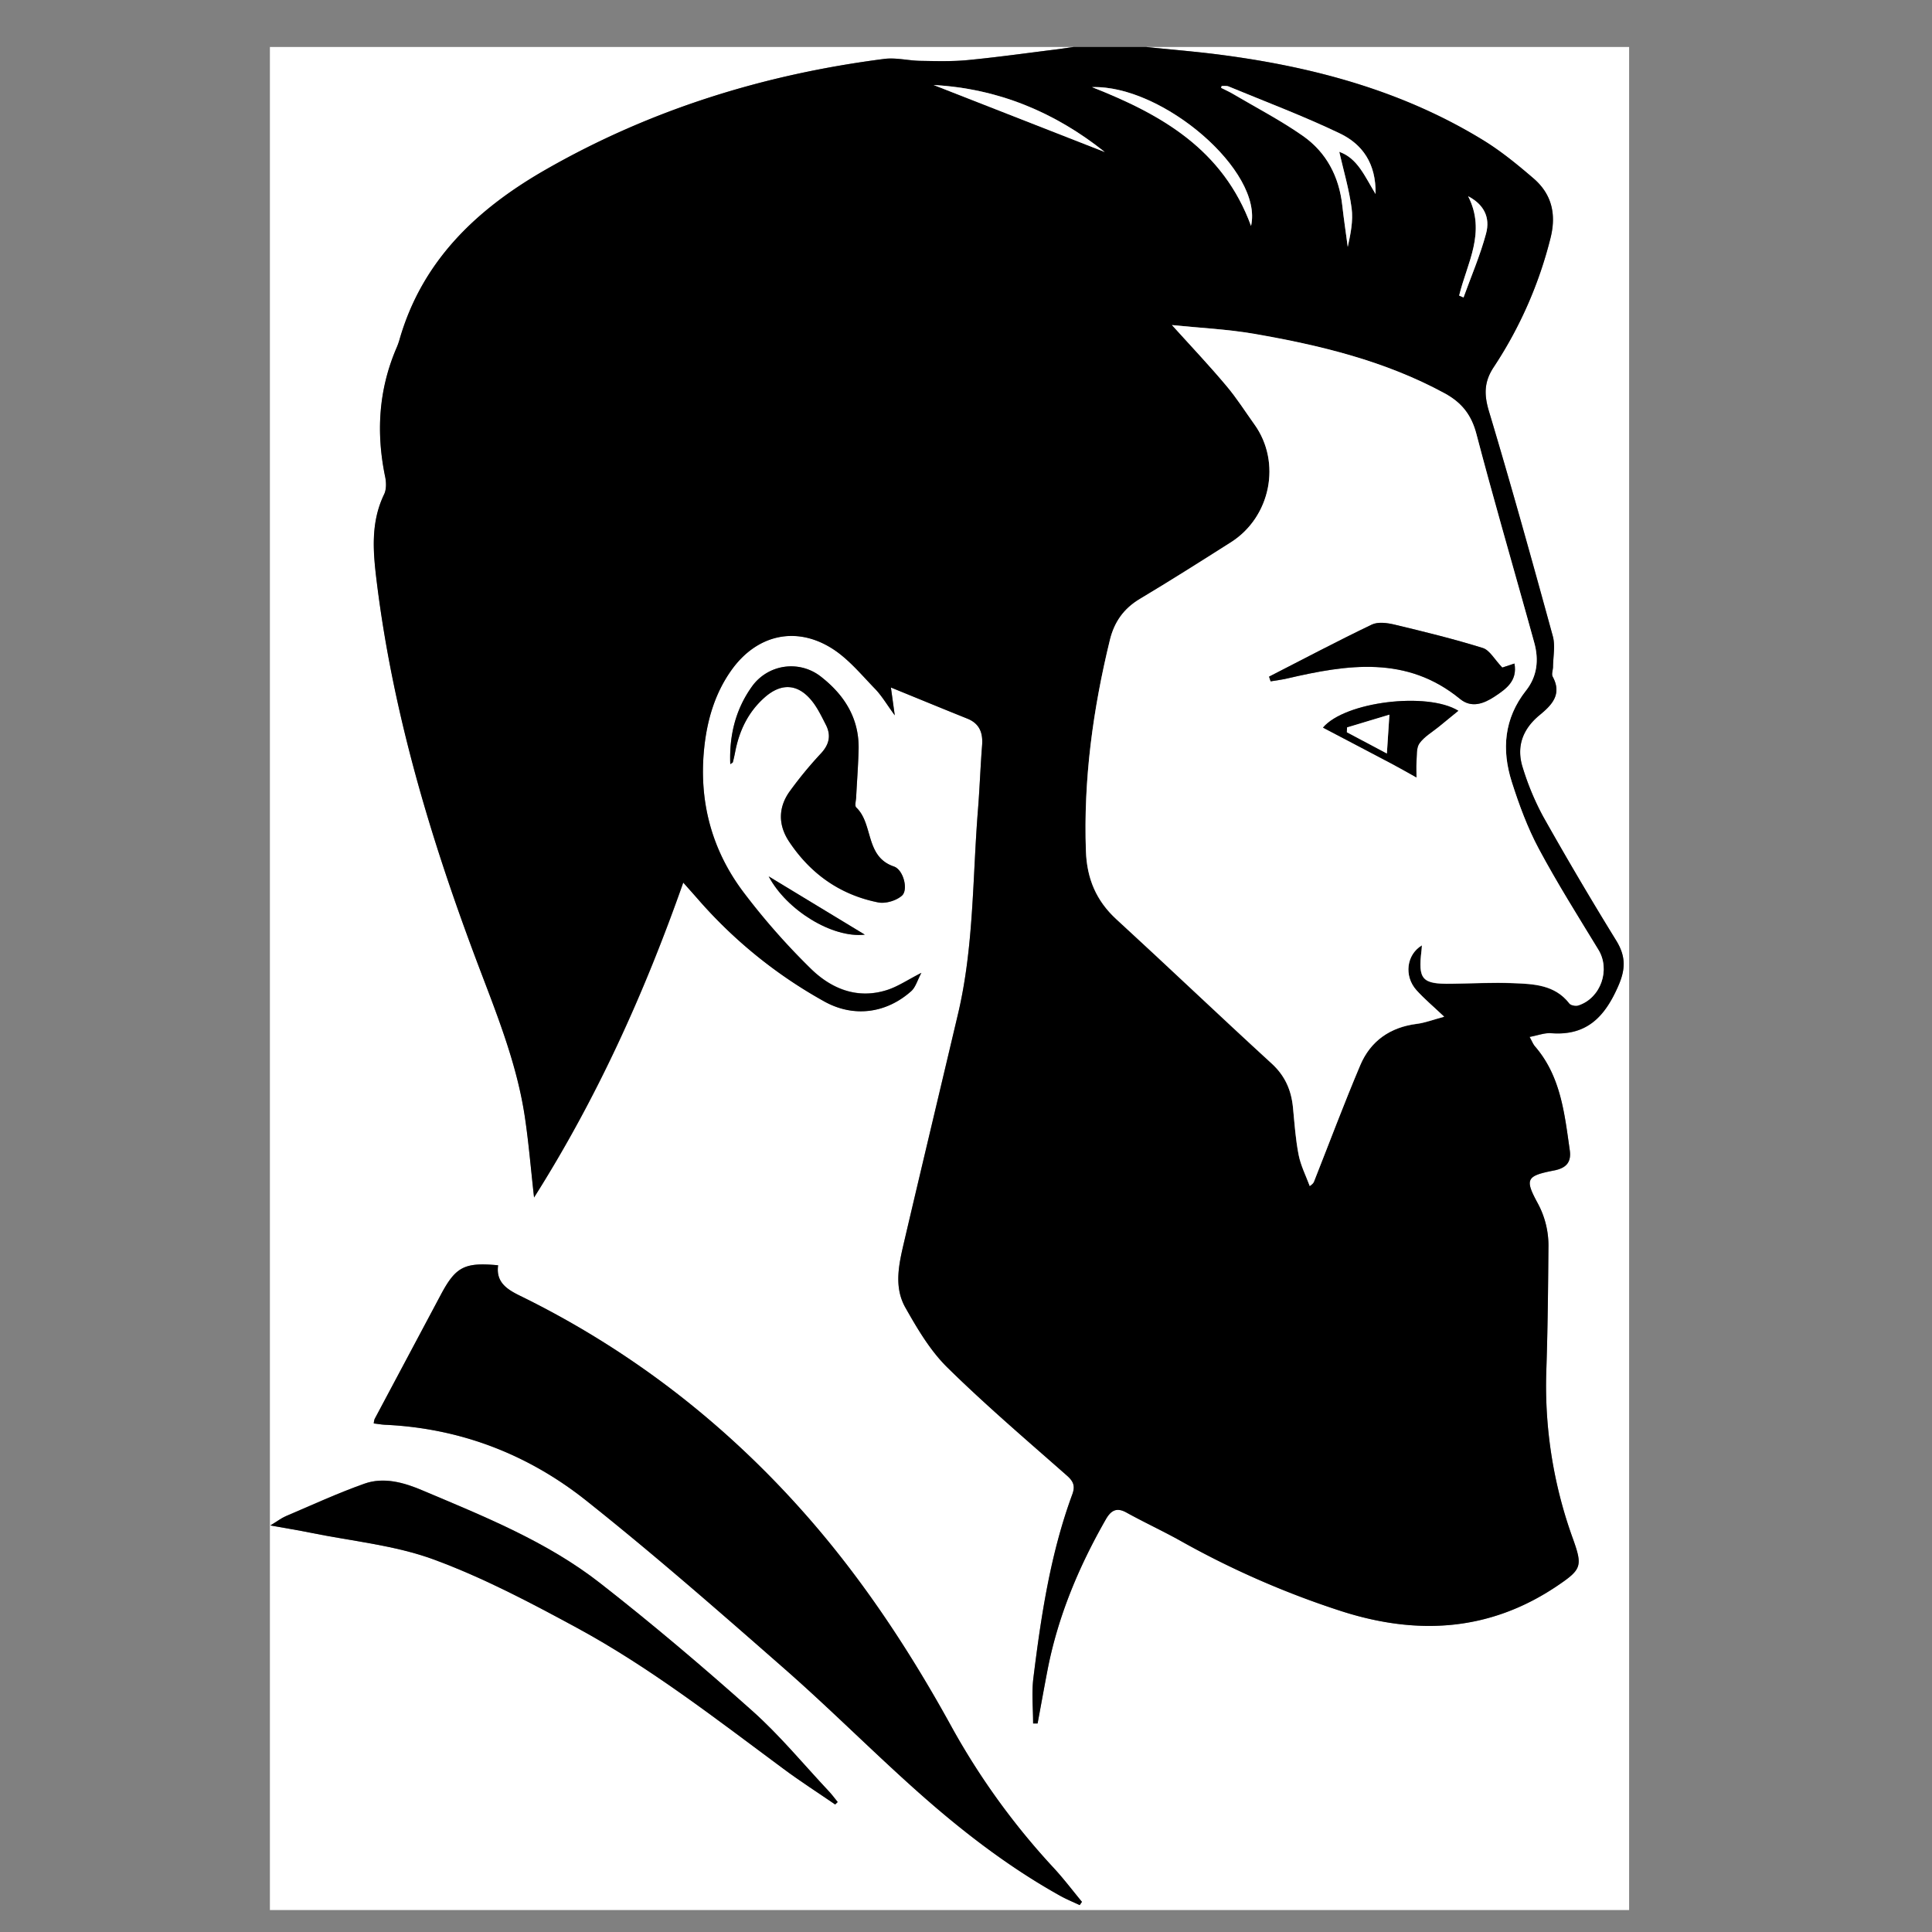 <svg id="Layer_1" data-name="Layer 1" xmlns="http://www.w3.org/2000/svg" viewBox="0 0 1000 1000"><rect x="0" y="0" width="1000" height="1000" fill="#808080" stroke="none"/><defs><style>.cls-1{fill:#fff;}</style></defs><title>Barber</title><path class="cls-1" d="M593.11,24.31H843.23V988.65H139.7V24.31h416c-3.06.43-6.12.91-9.2,1.29-15.23,1.89-30.43,4-45.7,5.5-8.1.77-16.31.52-24.47.38-6.21-.1-12.54-1.77-18.6-1-62.05,8-120.83,26.13-175.31,57.34-35.72,20.47-64.08,47.27-75.73,88.39a38.34,38.34,0,0,1-1.64,4.37c-9.08,21.45-10.36,43.52-5.66,66.17.6,2.89.7,6.52-.52,9.06-7.21,14.9-5.69,30.39-3.76,45.93,8.31,66.92,27.42,131,51,193.92,10.08,26.89,21.2,53.44,25.53,82.06,2.05,13.58,3.16,27.3,4.83,42.09,32.52-51.39,57-105.49,77.22-163,3.47,3.91,5.81,6.52,8.12,9.17a242.8,242.8,0,0,0,64.68,52.21c15.23,8.57,32.17,6.36,45.18-5.22,2.27-2,3.17-5.58,5.27-9.48-7.11,3.63-12.12,7.06-17.66,8.85-15.51,5-29.05-.61-39.76-11.17a356,356,0,0,1-34.77-39.56C368.46,440,361.77,415.09,364.4,388c1.44-14.79,5.44-28.91,14.21-41.21,13-18.21,33.29-23.08,52.17-11.09,8.4,5.34,15.07,13.52,22.13,20.8,3.48,3.59,6.06,8.06,10.21,13.72-.76-5.5-1.23-8.88-2-14.41,14.15,5.77,26.8,11,39.51,16.09,6.44,2.58,8.19,7.43,7.69,13.91-.87,11.11-1.25,22.25-2.14,33.35-2.82,35.24-2.11,70.84-10.31,105.56C486.63,563.9,477.26,603,468.09,642.2c-2.7,11.54-5.69,23.64.53,34.59s12.86,22.27,21.73,31c19.82,19.51,41,37.6,61.93,56,3.38,3,4.29,5.43,2.74,9.64-11.3,30.7-16.16,62.81-20.14,95-1,7.76-.15,15.74-.15,23.62l2.32,0c1.7-9.15,3.34-18.32,5.1-27.46,5.37-27.84,16.15-53.6,30.17-78.11,2.54-4.44,5.4-6.56,10.68-3.63,9.15,5.07,18.67,9.46,27.81,14.55a457.86,457.86,0,0,0,83.7,36.59c39.34,12.57,76.8,10.36,111.8-13.37,12.29-8.33,12.87-10.06,7.87-24.07a232.12,232.12,0,0,1-13.83-86.54c.72-21.36.94-42.74,1.11-64.11A45.94,45.94,0,0,0,796,623c-6.93-12.7-6-14.32,8.37-17.12,6.26-1.22,9-4.24,8.13-10.5-2.72-19-4.63-38.18-17.92-53.62-1.07-1.23-1.67-2.87-2.88-5,4.28-.79,7.81-2.19,11.21-1.93,18.68,1.44,28-8.86,34.84-24.76,3.85-8.92,3.57-15.46-1.38-23.47Q816.9,455,798.73,422.64a138.75,138.75,0,0,1-10.5-25.11c-3.54-10.85-.24-20.07,8.66-27.4,6.23-5.13,11.79-10.67,6.77-19.89-.71-1.31.16-3.45.18-5.2.06-5.27,1.23-10.86-.11-15.75-10.64-38.84-21.42-77.65-33-116.22-2.6-8.65-2.68-15.33,2.38-23a215.72,215.72,0,0,0,29.44-66.91c3.08-12.34.62-22.71-8.83-30.84-8.24-7.08-16.76-14.07-26-19.74C726.35,47.2,680.56,34.82,632.89,28.5,619.68,26.74,606.38,25.69,593.11,24.31ZM193.46,736.78c2.08.25,4,.59,5.89.68,38.91,1.78,73.89,15.28,104,39.17,35.19,28,69.05,57.61,102.85,87.25,23.61,20.71,45.78,43,69.26,63.91,22.68,20.14,46.7,38.65,73.31,53.48,3.25,1.81,6.72,3.22,10.09,4.81l1.17-1.69c-4.79-5.8-9.34-11.82-14.42-17.34a371.05,371.05,0,0,1-52.83-72.83c-20.95-38.17-44.74-74.53-73.25-107.38-42.22-48.64-92.23-87.67-150.23-116.1-6.73-3.3-12.7-7-11.46-15.83-17.49-1.64-22,.77-29.77,15.45q-17,32.1-34.15,64.12A9.14,9.14,0,0,0,193.46,736.78ZM432.28,934l1.31-1.3c-1.52-1.86-2.94-3.82-4.59-5.57-13.11-14-25.36-28.88-39.6-41.59-25.56-22.81-51.75-45-78.74-66.1-27.6-21.57-60.12-34.56-92.1-48.08-9.36-4-19.81-7-29.93-3.43-13.82,4.9-27.19,11.07-40.7,16.82-2.28,1-4.3,2.55-8,4.8,8.22,1.48,14.55,2.49,20.82,3.77,21.33,4.36,43.54,6.42,63.75,13.85,25.56,9.39,50,22.28,74,35.31,38.08,20.65,72.23,47.31,107,73C414.17,921.94,423.33,927.82,432.28,934ZM378,395.52c.7-.52,1.24-.71,1.33-1,.45-1.71.83-3.44,1.17-5.18,2.1-11,6.71-20.73,15.22-28.28,8.77-7.79,17.49-7.18,24.76,2.07,2.84,3.63,4.88,7.93,7,12.07,2.73,5.35,1.79,10-2.39,14.61a205.43,205.43,0,0,0-16.52,20.07c-5.79,8.24-5.78,17.23-.17,25.7,11.07,16.71,26.43,27.6,46.1,31.52,3.85.77,9.44-.89,12.36-3.51,3.35-3,.78-13.38-4.2-15.08-15-5.13-10.5-22-19.47-30.55-.88-.84-.14-3.44-.05-5.22.42-8.23,1.06-16.45,1.27-24.68.42-16.34-7.51-28.59-19.93-38.13a24.92,24.92,0,0,0-35.09,5.18C380.78,367,377.42,380.58,378,395.52Zm69.6,88.25-49.74-30.15C407.08,471,430.76,485.71,447.63,483.77Z"/><path d="M593.11,24.31c13.27,1.38,26.57,2.43,39.78,4.19,47.67,6.32,93.46,18.7,134.84,44.08,9.24,5.67,17.76,12.66,26,19.74,9.45,8.13,11.91,18.5,8.83,30.84a215.72,215.72,0,0,1-29.44,66.91c-5.06,7.67-5,14.35-2.38,23,11.57,38.57,22.35,77.38,33,116.22,1.34,4.89.17,10.48.11,15.75,0,1.75-.89,3.89-.18,5.2,5,9.22-.54,14.76-6.77,19.89-8.9,7.33-12.2,16.55-8.66,27.4a138.75,138.75,0,0,0,10.5,25.11q18.18,32.31,37.64,63.89c5,8,5.23,14.55,1.38,23.47-6.88,15.9-16.16,26.2-34.84,24.76-3.4-.26-6.93,1.14-11.21,1.93,1.21,2.15,1.81,3.79,2.88,5,13.29,15.44,15.2,34.67,17.92,53.62.91,6.26-1.87,9.28-8.13,10.5-14.36,2.8-15.3,4.42-8.37,17.12a45.94,45.94,0,0,1,5.46,23c-.17,21.37-.39,42.75-1.11,64.11a232.12,232.12,0,0,0,13.83,86.54c5,14,4.42,15.74-7.87,24.07-35,23.73-72.46,25.94-111.8,13.37a457.86,457.86,0,0,1-83.7-36.59c-9.14-5.09-18.66-9.48-27.81-14.55-5.28-2.93-8.14-.81-10.68,3.63-14,24.51-24.8,50.27-30.17,78.11-1.76,9.14-3.4,18.31-5.1,27.46l-2.32,0c0-7.88-.82-15.86.15-23.62,4-32.23,8.84-64.34,20.14-95,1.55-4.21.64-6.66-2.74-9.64-20.88-18.42-42.11-36.51-61.93-56-8.87-8.73-15.52-20-21.73-31s-3.23-23-.53-34.59c9.17-39.18,18.54-78.3,27.78-117.46,8.2-34.72,7.49-70.32,10.31-105.56.89-11.1,1.27-22.24,2.14-33.35.5-6.48-1.25-11.33-7.69-13.91-12.71-5.1-25.36-10.32-39.51-16.09.77,5.53,1.24,8.91,2,14.41-4.15-5.66-6.73-10.13-10.21-13.72-7.06-7.28-13.73-15.46-22.13-20.8-18.88-12-39.18-7.12-52.17,11.09-8.77,12.3-12.77,26.42-14.21,41.21-2.63,27.07,4.06,52,20.3,73.63a356,356,0,0,0,34.77,39.56c10.71,10.56,24.25,16.18,39.76,11.17,5.54-1.79,10.55-5.22,17.66-8.85-2.1,3.9-3,7.46-5.27,9.48-13,11.58-29.95,13.79-45.18,5.22A242.8,242.8,0,0,1,361.76,466c-2.31-2.65-4.65-5.26-8.12-9.17-20.25,57.48-44.7,111.58-77.22,163-1.67-14.79-2.78-28.51-4.83-42.09-4.33-28.62-15.45-55.17-25.53-82.06-23.57-62.89-42.68-127-51-193.92-1.93-15.54-3.45-31,3.76-45.93,1.22-2.54,1.12-6.17.52-9.06-4.7-22.65-3.42-44.72,5.66-66.17a38.34,38.34,0,0,0,1.64-4.37c11.65-41.12,40-67.92,75.73-88.39,54.48-31.21,113.26-49.38,175.31-57.34,6.06-.78,12.39.89,18.6,1,8.16.14,16.37.39,24.47-.38,15.27-1.46,30.47-3.61,45.7-5.5,3.08-.38,6.14-.86,9.2-1.29Zm13.51,144c10.33,11.44,19.55,21.18,28.19,31.4,5.31,6.27,9.74,13.29,14.54,20,14,19.59,8.42,47.91-12.24,61-15.6,9.9-31.21,19.8-47.07,29.28-8.42,5-13.33,12.08-15.6,21.43-8.74,35.87-13.7,72.12-12.38,109.17.5,14.22,5.29,25.68,15.84,35.36,26.94,24.7,53.38,49.94,80.33,74.62,6.93,6.35,10.14,13.77,11,22.75.8,8.19,1.34,16.46,2.93,24.52,1.09,5.53,3.77,10.76,5.74,16.12,1.85-1.26,2-1.89,2.28-2.5,7.91-20,15.46-40.22,23.85-60,5.34-12.6,15.46-19.68,29.27-21.44,4.23-.53,8.32-2.12,14.18-3.69-5.71-5.41-10.33-9.27-14.32-13.7-6.61-7.35-5.15-18.48,2.8-23.24-.07,1-.1,1.86-.21,2.74-1.82,15,.3,17.33,15.36,17.13,10.69-.14,21.4-.73,32.07-.31s21.58.8,29.11,10.51c.77,1,3.33,1.44,4.69,1,11.62-3.82,16.62-18.48,10.36-28.75-10.54-17.29-21.35-34.46-30.89-52.3-5.82-10.89-10.18-22.71-13.94-34.51-5.33-16.74-4.11-32.89,7.35-47.42,5.75-7.28,6.73-15.81,4.26-24.73q-1.86-6.75-3.75-13.5c-8.79-31.48-17.9-62.89-26.19-94.51-2.58-9.87-7.58-16.26-16.49-21.1-30.8-16.73-64.24-24.81-98.31-30.73C635.5,170.4,621.28,169.76,606.62,168.26ZM632.34,44.5l-.3,1c2.1,1.07,4.27,2,6.3,3.23,12,7.11,24.54,13.6,36,21.61,12.23,8.56,18.8,21.12,20.44,36.13.78,7.13,1.87,14.24,2.82,21.36,1.49-6.73,2.89-13.51,2-20-1.29-9.78-4.15-19.36-6.39-29.22C702.63,81.91,706.27,91,712,100.41c.33-15.88-6.93-25.8-18.41-31.31-18.78-9-38.37-16.37-57.65-24.35C634.87,44.31,633.54,44.57,632.34,44.5Zm15.19,72.44c6.51-28.3-45.78-73.06-82.29-71.84C601.09,59.22,633,77.25,647.53,116.94ZM571.82,78.68C545.73,57.86,516.31,45.82,483.24,44ZM755.26,153l2.27.93c4-11,8.58-21.75,11.63-33,2.36-8.65-1.33-15.27-9.25-19.38C769.43,120.3,759.26,136.33,755.26,153Z"/><path d="M193.46,736.78a9.14,9.14,0,0,1,.44-2.3q17.06-32.07,34.15-64.12c7.79-14.68,12.28-17.09,29.77-15.45-1.24,8.88,4.73,12.53,11.46,15.83,58,28.43,108,67.46,150.23,116.1,28.51,32.85,52.3,69.21,73.25,107.38a371.05,371.05,0,0,0,52.83,72.83c5.08,5.52,9.63,11.54,14.42,17.34l-1.17,1.69c-3.37-1.59-6.84-3-10.09-4.81-26.61-14.83-50.63-33.34-73.31-53.48-23.48-20.86-45.65-43.2-69.26-63.91-33.8-29.64-67.66-59.3-102.85-87.25-30.09-23.89-65.07-37.39-104-39.17C197.44,737.37,195.54,737,193.46,736.78Z"/><path d="M432.28,934c-8.95-6.15-18.11-12-26.83-18.49-34.72-25.72-68.87-52.38-106.95-73-24-13-48.45-25.92-74-35.31-20.21-7.43-42.42-9.49-63.75-13.85-6.27-1.28-12.6-2.29-20.82-3.77,3.71-2.25,5.73-3.83,8-4.8,13.51-5.75,26.88-11.92,40.7-16.82,10.12-3.6,20.57-.53,29.93,3.43,32,13.52,64.5,26.51,92.1,48.08,27,21.09,53.18,43.29,78.74,66.1,14.24,12.71,26.49,27.63,39.6,41.59,1.65,1.75,3.07,3.71,4.59,5.57Z"/><path d="M378,395.52c-.61-14.94,2.75-28.52,11.39-40.44a24.92,24.92,0,0,1,35.09-5.18c12.42,9.54,20.35,21.79,19.93,38.13-.21,8.23-.85,16.45-1.27,24.68-.09,1.78-.83,4.38.05,5.22,9,8.55,4.45,25.42,19.47,30.55,5,1.7,7.55,12.07,4.2,15.08-2.92,2.62-8.51,4.28-12.36,3.51-19.67-3.92-35-14.81-46.1-31.52-5.61-8.47-5.62-17.46.17-25.7a205.43,205.43,0,0,1,16.52-20.07c4.18-4.58,5.12-9.26,2.39-14.61-2.12-4.14-4.16-8.44-7-12.07-7.27-9.25-16-9.86-24.76-2.07-8.51,7.55-13.12,17.25-15.22,28.28-.34,1.74-.72,3.47-1.17,5.18C379.27,394.81,378.73,395,378,395.52Z"/><path d="M447.63,483.77c-16.87,1.94-40.55-12.73-49.74-30.15Z"/><path class="cls-1" d="M606.62,168.26c14.66,1.5,28.88,2.14,42.78,4.55,34.07,5.92,67.51,14,98.31,30.73,8.91,4.84,13.91,11.23,16.49,21.1,8.29,31.62,17.4,63,26.19,94.51q1.89,6.75,3.75,13.5c2.47,8.92,1.49,17.45-4.26,24.73-11.46,14.53-12.68,30.68-7.35,47.42,3.76,11.8,8.12,23.62,13.94,34.51,9.54,17.84,20.35,35,30.89,52.3,6.26,10.27,1.26,24.93-10.36,28.75-1.36.45-3.92,0-4.69-1-7.53-9.71-18.47-10.09-29.11-10.51s-21.38.17-32.07.31c-15.06.2-17.18-2.17-15.36-17.13.11-.88.14-1.77.21-2.74-8,4.76-9.41,15.89-2.8,23.24,4,4.43,8.61,8.29,14.32,13.7-5.86,1.57-10,3.16-14.18,3.69-13.81,1.76-23.93,8.84-29.27,21.44-8.39,19.83-15.94,40-23.85,60-.24.61-.43,1.24-2.28,2.5-2-5.36-4.65-10.59-5.74-16.12-1.59-8.06-2.13-16.33-2.93-24.52-.88-9-4.09-16.4-11-22.75-27-24.68-53.39-49.92-80.33-74.62-10.55-9.68-15.34-21.14-15.84-35.36-1.32-37.05,3.64-73.3,12.38-109.17C576.71,322,581.62,315,590,310c15.86-9.48,31.47-19.38,47.07-29.28,20.66-13.11,26.28-41.43,12.24-61-4.8-6.7-9.23-13.72-14.54-20C626.17,189.44,617,179.7,606.62,168.26Zm171,177.27c-4.06-4.23-6.51-9-10.09-10.12-15-4.68-30.38-8.44-45.71-12.11-3.76-.9-8.54-1.55-11.75,0-17.91,8.59-35.48,17.89-53.17,26.94l.81,2.43c2.87-.49,5.77-.83,8.6-1.49,31.1-7.23,61.82-12.05,89.46,10.62,5.89,4.83,12.23,2.47,17.94-1.3,6-4,11.83-8.13,10.2-17.05Zm-22.73,22.36c-16.14-9.95-58.86-4.66-70.1,8.74,12.28,6.45,24.24,12.7,36.16,19,3.88,2.06,7.69,4.26,12.24,6.79,0-2.38-.18-5.22,0-8,.26-3.29-.15-7.27,1.54-9.65,2.47-3.47,6.56-5.8,10-8.59C747.86,373.56,751,371,754.84,367.89Z"/><path class="cls-1" d="M632.34,44.5c1.2.07,2.53-.19,3.58.25,19.28,8,38.87,15.33,57.65,24.35,11.48,5.51,18.74,15.43,18.41,31.31-5.71-9.37-9.35-18.5-18.78-21.85,2.24,9.86,5.1,19.44,6.39,29.22.86,6.49-.54,13.27-2,20-.95-7.12-2-14.23-2.82-21.36-1.64-15-8.21-27.57-20.44-36.13-11.42-8-23.91-14.5-36-21.61-2-1.2-4.2-2.16-6.3-3.23Z"/><path class="cls-1" d="M647.53,116.94C633,77.25,601.09,59.22,565.24,45.1,601.75,43.88,654,88.64,647.53,116.94Z"/><path class="cls-1" d="M571.82,78.68,483.24,44C516.31,45.82,545.73,57.86,571.82,78.68Z"/><path class="cls-1" d="M755.26,153c4-16.71,14.17-32.74,4.65-51.41,7.92,4.11,11.61,10.73,9.25,19.38-3,11.21-7.68,22-11.63,33Z"/><path d="M777.57,345.53l6.29-2.09c1.63,8.92-4.2,13.08-10.2,17.05-5.71,3.77-12,6.13-17.94,1.3-27.64-22.67-58.36-17.85-89.46-10.62-2.83.66-5.73,1-8.6,1.49l-.81-2.43c17.69-9.05,35.26-18.35,53.17-26.94,3.21-1.54,8-.89,11.75,0,15.33,3.67,30.67,7.43,45.71,12.11C771.06,336.52,773.51,341.3,777.57,345.53Z"/><path d="M754.84,367.89c-3.81,3.1-7,5.67-10.14,8.27-3.42,2.79-7.51,5.12-10,8.59-1.69,2.38-1.28,6.36-1.54,9.65-.22,2.81,0,5.65,0,8-4.55-2.53-8.36-4.73-12.24-6.79-11.92-6.31-23.88-12.56-36.16-19C696,363.23,738.7,357.94,754.84,367.89Zm-37,22.12c.49-7.51.84-13,1.31-20.07l-21.92,6.59-.1,2.5Z"/><path class="cls-1" d="M717.85,390l-20.71-11,.1-2.5,21.92-6.59C718.69,377,718.34,382.5,717.85,390Z"/></svg>